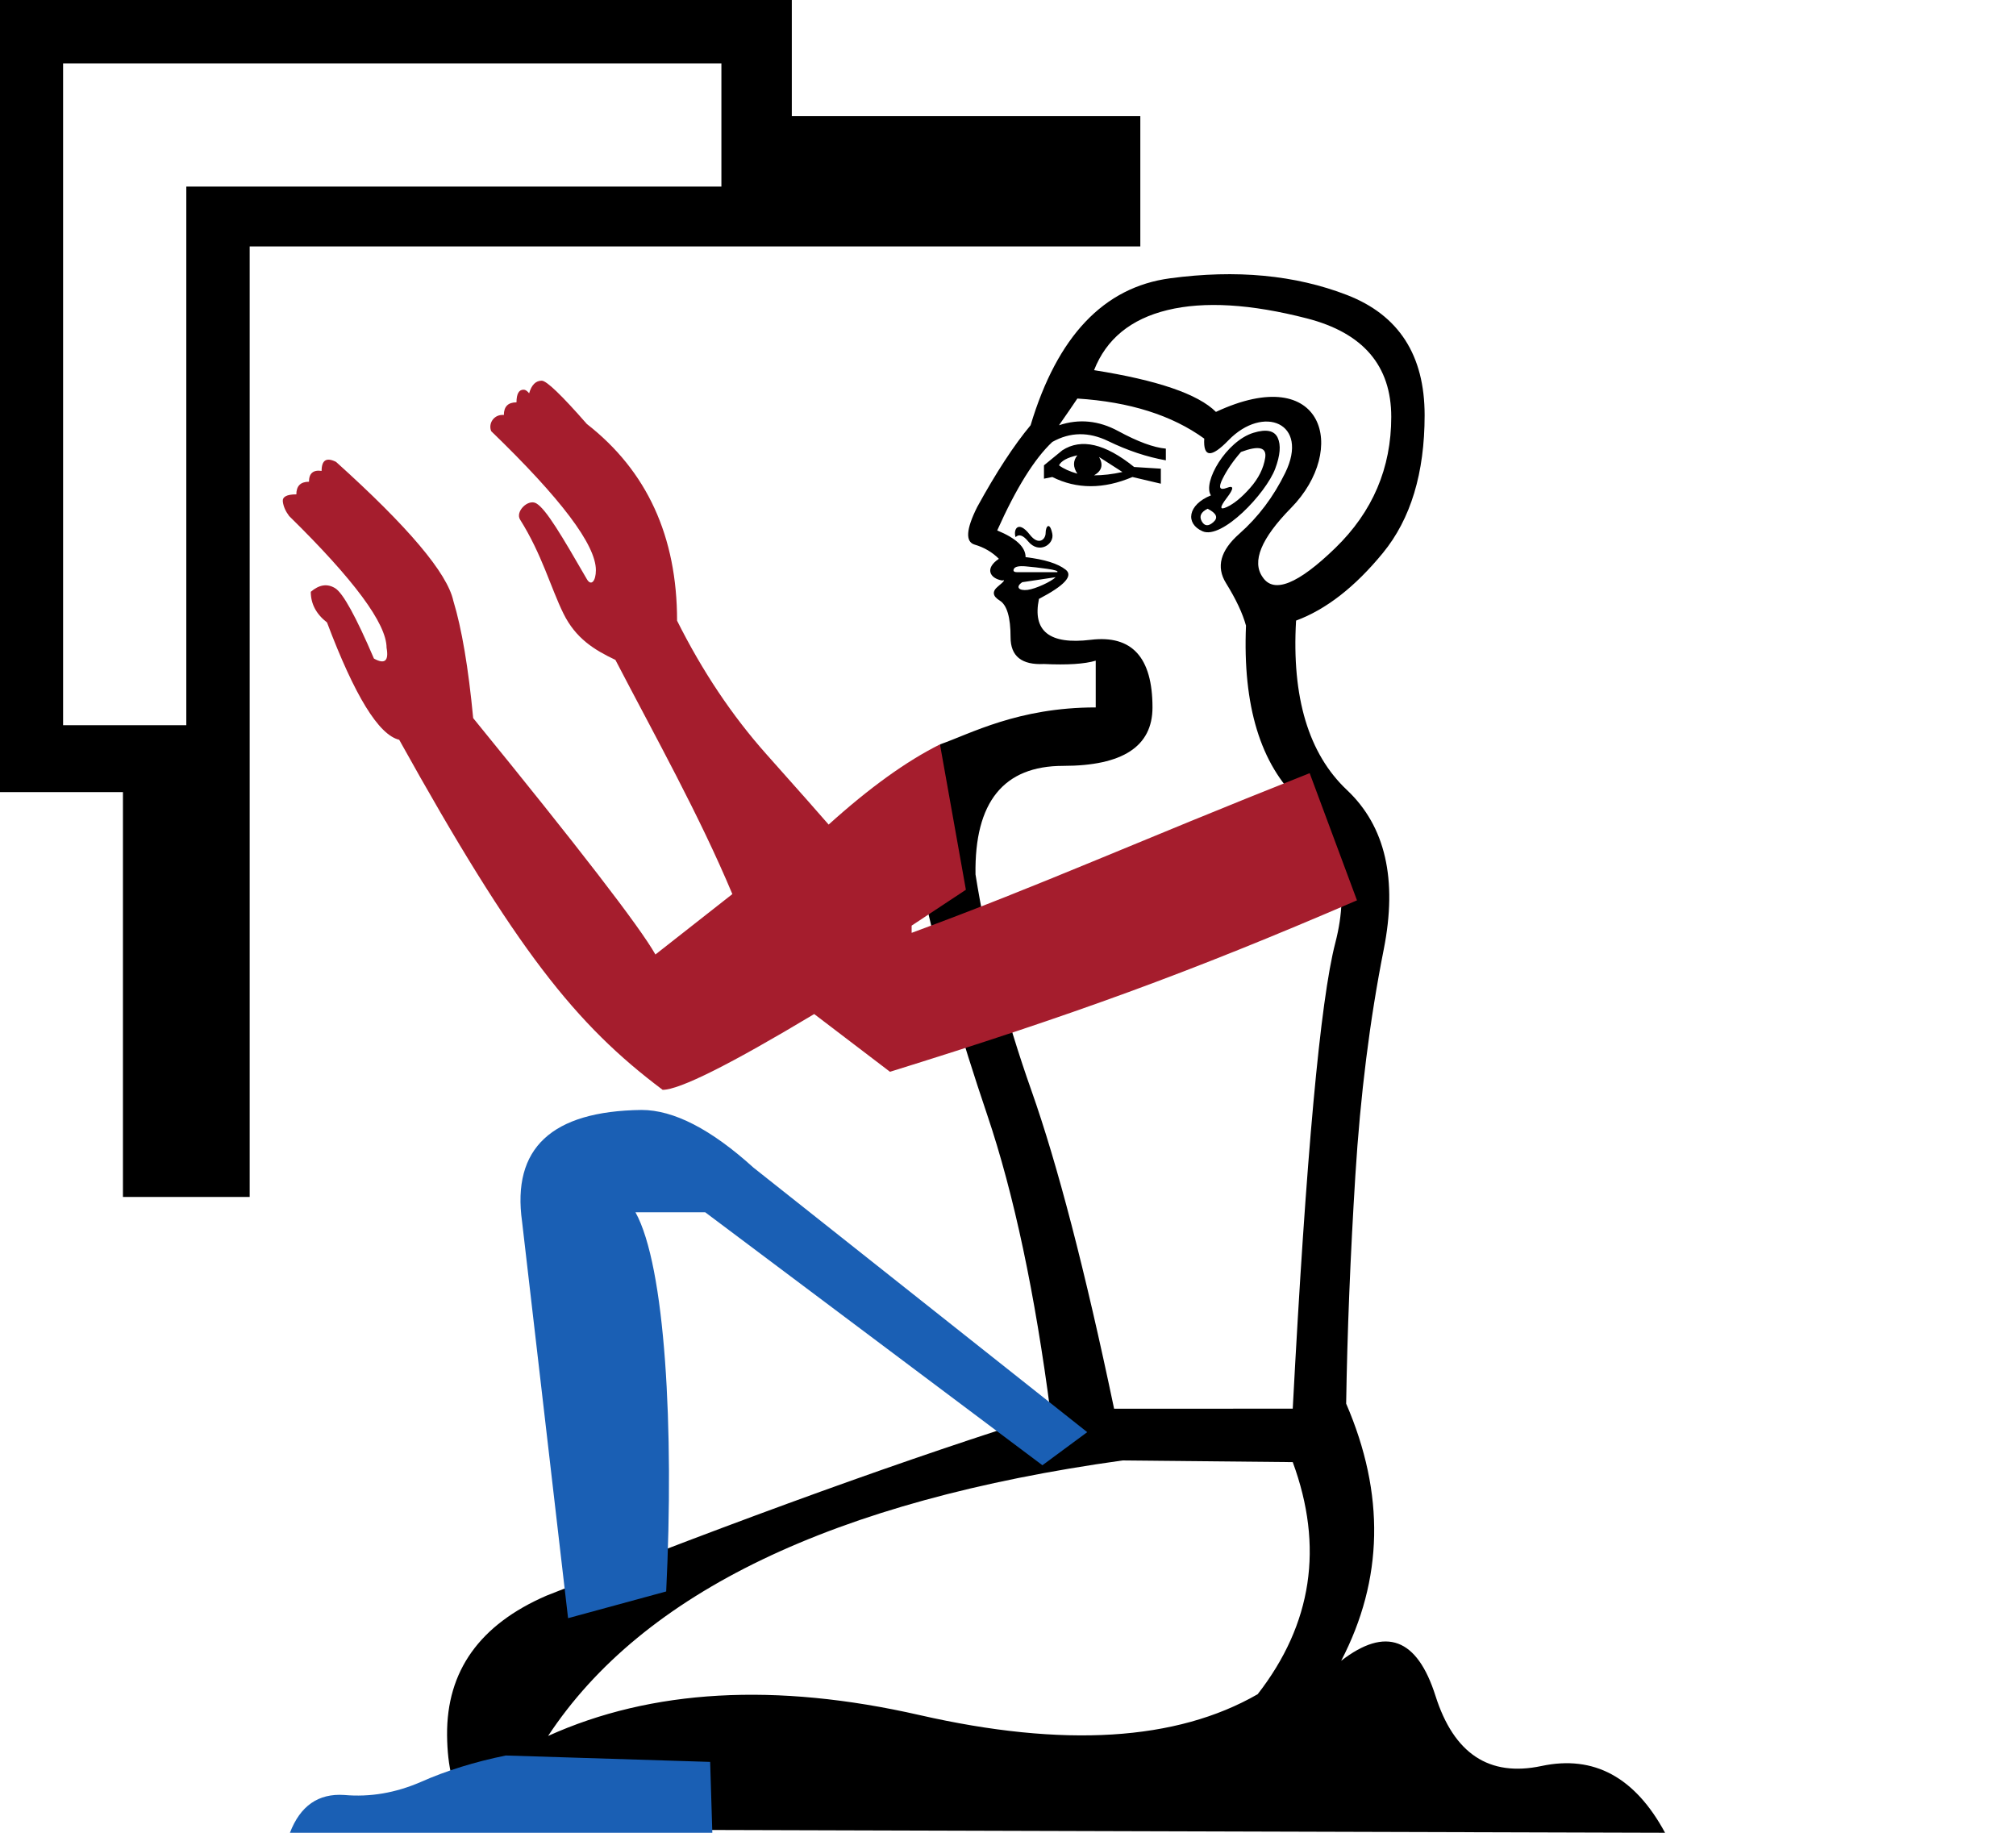 <?xml version="1.0" encoding="UTF-8" standalone="no"?>
<svg
   width="1100"
   height="1000"
   id="svg2277"
   sodipodi:version="0.32"
   inkscape:version="1.4.2 (f4327f4, 2025-05-13)"
   sodipodi:docname="13005.svg"
   inkscape:output_extension="org.inkscape.output.svg.inkscape"
   version="1.0"
   sodipodi:modified="true"
   xmlns:inkscape="http://www.inkscape.org/namespaces/inkscape"
   xmlns:sodipodi="http://sodipodi.sourceforge.net/DTD/sodipodi-0.dtd"
   xmlns="http://www.w3.org/2000/svg"
   xmlns:svg="http://www.w3.org/2000/svg"
   xmlns:rdf="http://www.w3.org/1999/02/22-rdf-syntax-ns#"
   xmlns:cc="http://creativecommons.org/ns#"
   xmlns:dc="http://purl.org/dc/elements/1.1/">
  <defs
     id="defs2282">
    <inkscape:perspective
       sodipodi:type="inkscape:persp3d"
       inkscape:vp_x="0 : -789.77562 : 1"
       inkscape:vp_y="0 : 1000 : 0"
       inkscape:vp_z="11.321417 : -789.77562 : 1"
       inkscape:persp3d-origin="5.6607084 : -793.18375 : 1"
       id="perspective7" />
  </defs>
  <sodipodi:namedview
     inkscape:window-height="998"
     inkscape:window-width="1680"
     inkscape:pageshadow="2"
     inkscape:pageopacity="0.0"
     guidetolerance="10.0"
     gridtolerance="10.0"
     objecttolerance="10.0"
     borderopacity="1.0"
     bordercolor="#666666"
     pagecolor="#ffffff"
     id="base"
     showgrid="false"
     inkscape:zoom="0.26693281"
     inkscape:cx="691.18517"
     inkscape:cy="571.30482"
     inkscape:window-x="-8"
     inkscape:window-y="-8"
     inkscape:current-layer="svg2277"
     inkscape:showpageshadow="2"
     inkscape:pagecheckerboard="0"
     inkscape:deskcolor="#d1d1d1"
     inkscape:window-maximized="1"
     showguides="true">
    <sodipodi:guide
       position="683.444,850.39"
       orientation="0,-1"
       id="guide1"
       inkscape:locked="false" />
    <sodipodi:guide
       position="0,0"
       orientation="0,-1"
       id="guide2"
       inkscape:locked="false" />
    <sodipodi:guide
       position="409.635,347.729"
       orientation="0.621,0.784"
       id="guide3"
       inkscape:locked="false" />
    <sodipodi:guide
       position="1100,1000"
       orientation="0,-1"
       id="guide4"
       inkscape:locked="false" />
    <sodipodi:guide
       position="1163.214,346.921"
       orientation="0,-1"
       id="guide5"
       inkscape:locked="false" />
  </sodipodi:namedview>
  <path
     style="fill:#000000;stroke:none;stroke-width:1"
     d="M -0.148,-1.2661182e-5 V 432.185 H 67.081 V 653.079 H 136.23 V 134.457 H 622.198 V 63.387 H 432.037 V -1.2661182e-5 Z M 34.427,34.575 H 393.621 V 101.804 H 101.656 V 395.689 H 34.427 Z"
     id="path2279" />
  <path
     style="fill:#000000;stroke:none;stroke-width:1"
     d="m 705.366,797.762 -92.922,-0.91 c -157.3,21.864 -261.761,71.969 -313.384,150.315 56.482,-25.508 124.048,-29.304 202.698,-11.388 78.65,17.916 140.143,14.12 184.478,-11.388 29.759,-38.262 36.136,-80.472 19.131,-126.629 z M 660.727,270.292 c -4.745,-7.115 8.385,-29.644 23.232,-34.163 6.984,-2.127 11.388,-1.217 13.209,2.731 1.82,3.948 1.365,9.566 -1.365,16.854 -5.095,13.583 -29.075,38.78 -39.629,34.162 -9.611,-4.201 -8.078,-14.534 4.555,-19.586 z m 16.398,-23.686 c -4.251,4.859 -7.591,9.718 -10.021,14.576 -2.431,4.859 -1.672,6.529 2.275,5.01 3.948,-1.517 3.948,0.305 0,5.466 -3.948,5.162 -3.948,6.832 0,5.01 3.948,-1.82 8.199,-5.313 12.754,-10.476 4.555,-5.162 7.288,-10.628 8.199,-16.398 0.91,-5.77 -3.493,-6.833 -13.209,-3.191 z m -13.665,-21.864 c 59.096,-27.578 72.27,20.53 40.995,52.384 -16.398,16.702 -21.56,29.304 -15.487,37.807 6.073,9.11 19.283,3.796 39.628,-15.942 20.346,-19.738 30.519,-43.576 30.519,-71.513 0,-27.938 -15.335,-45.854 -46.006,-53.749 -30.67,-7.895 -56.027,-9.414 -76.069,-4.556 -20.042,4.859 -33.403,15.791 -40.084,32.796 34.618,5.466 56.786,13.058 66.503,22.775 z m -4.556,52.838 c -3.644,1.824 -4.708,4.101 -3.191,6.832 1.517,2.734 3.643,2.884 6.377,0.45 2.734,-2.43 1.67,-4.86 -3.191,-7.288 z m -89.278,-16.398 v -7.288 l 10.021,-8.199 c 10.325,-6.681 23.383,-3.644 39.173,9.11 l 14.576,0.91 v 8.199 l -15.487,-3.646 c -15.791,6.681 -30.367,6.681 -43.728,0 z m 8.199,-7.288 c 2.43,1.82 5.771,3.339 10.021,4.556 -2.431,-3.644 -2.431,-6.984 0,-10.021 -5.466,1.214 -8.806,3.036 -10.021,5.466 z m 19.131,5.466 c 4.859,0 10.021,-0.607 15.487,-1.82 l -12.754,-8.199 c 2.43,4.251 1.52,7.592 -2.731,10.021 z m -42.817,33.707 c -1.368,-4.104 1.386,-9.534 7.741,-1.365 4.847,6.23 8.657,2.61 8.657,-0.91 0,-3.801 2.286,-6.318 3.641,0.455 1.152,5.765 -7.276,11.349 -13.211,4.102 -2.734,-3.34 -5.011,-4.099 -6.832,-2.275 z m 21.864,21.864 -18.22,2.731 c -3.932,2.622 -1.801,4.786 2.902,4.196 4.39,-0.551 12.907,-4.514 15.32,-6.931 z m 0.91,-2.736 c 0.607,-0.607 -1.215,-1.214 -5.466,-1.82 -4.251,-0.607 -8.199,-1.062 -11.843,-1.365 -3.644,-0.3 -5.77,0.155 -6.377,1.365 -0.607,1.214 0,1.82 1.82,1.82 z m 128.452,456.412 c 7.288,-137.865 15.032,-222.588 23.23,-254.17 8.199,-31.581 1.67,-57.393 -19.587,-77.435 -21.257,-20.042 -30.974,-51.927 -29.152,-95.656 -1.824,-6.681 -5.468,-14.424 -10.932,-23.23 -5.466,-8.806 -3.037,-17.765 7.288,-26.875 10.325,-9.11 18.675,-20.194 25.052,-33.252 13.335,-27.304 -11.977,-37.377 -30.976,-17.764 -9.414,9.717 -13.817,9.414 -13.209,-0.91 -17.613,-12.754 -40.692,-20.042 -69.237,-21.864 -2.43,3.644 -5.771,8.503 -10.021,14.576 10.932,-3.644 21.712,-2.58 32.341,3.191 10.628,5.77 19.283,8.958 25.964,9.565 v 6.377 c -10.325,-1.824 -20.802,-5.316 -31.43,-10.476 -10.628,-5.163 -20.801,-5.013 -30.519,0.45 -9.717,9.11 -19.738,25.205 -30.063,48.284 10.325,4.251 15.487,9.11 15.487,14.576 10.325,1.214 17.613,3.491 21.864,6.833 4.251,3.34 -0.608,8.654 -14.576,15.942 -3.644,17.613 5.77,25.052 28.241,22.319 22.471,-2.734 33.707,9.565 33.707,36.896 0,21.257 -16.246,31.885 -48.739,31.885 -32.492,0 -48.435,19.738 -47.828,59.215 6.074,38.262 16.246,77.587 30.519,117.975 14.272,40.388 29.304,98.237 45.094,173.546 z m 29.152,-2.736 c 21.257,49.194 20.346,95.959 -2.731,140.294 24.293,-18.828 41.45,-12.451 51.472,19.131 10.021,31.582 29.304,44.336 57.848,38.262 28.545,-6.073 51.016,6.074 67.414,36.44 l -625.858,-1.82 c -25.508,0.607 -38.414,-16.55 -38.718,-51.471 -0.3,-34.922 17.768,-60.278 54.205,-76.069 107.498,-42.514 199.206,-75.613 275.123,-99.299 -8.503,-65.592 -20.042,-119.949 -34.618,-163.07 -14.576,-43.121 -25.812,-81.99 -33.707,-116.608 l 7.944,-85.507 c 16.439,-5.702 42.462,-20.17 84.975,-20.17 v -25.508 c -6.074,1.82 -15.487,2.427 -28.241,1.82 -12.147,0.607 -18.22,-4.252 -18.22,-14.576 0,-10.932 -1.974,-17.613 -5.922,-20.042 -3.948,-2.43 -4.251,-5.012 -0.91,-7.743 3.341,-2.734 4.099,-3.797 2.275,-3.191 -6.765,-1.127 -9.715,-6.584 -1.821,-11.844 -3.644,-3.644 -8.047,-6.225 -13.21,-7.743 -5.162,-1.517 -4.707,-8.35 1.365,-20.498 10.325,-18.827 20.042,-33.707 29.152,-44.639 14.576,-48.587 39.932,-75.309 76.069,-80.168 36.136,-4.859 68.325,-1.822 96.566,9.11 28.241,10.932 42.361,32.796 42.361,65.592 0,31.581 -7.592,56.634 -22.775,75.158 -15.183,18.524 -30.974,30.822 -47.372,36.895 -2.43,41.906 6.831,72.729 27.786,92.467 20.953,19.738 27.634,48.739 20.042,87.001 -7.591,38.262 -12.754,79.409 -15.487,123.441 -2.734,44.032 -4.404,85.482 -5.01,124.352 z"
     id="path1-0"
     sodipodi:nodetypes="cccscsccccccccccccccccccscsscccccccccccccccccccccccccccccccsccccccscccsccsccccccccccccccccccccccsscscccccccccccccccccsccccccccssccccccc" />
  <path
     style="fill:#a51d2d;stroke:none;stroke-width:1"
     d="m 295.601,207.711 c -3.279,0 -5.577,2.299 -6.89,6.892 -0.838,-1.028 -1.733,-1.92 -2.953,-1.969 -2.624,-0.105 -3.941,2.299 -3.941,6.892 -4.593,0 -6.89,2.299 -6.89,6.892 -5.563,-0.488 -8.641,4.827 -6.892,8.861 38.069,36.756 57.104,62.025 57.104,75.808 0,6.042 -2.616,8.917 -4.922,4.924 -13.803,-23.908 -22.241,-38.188 -27.566,-41.348 -4.464,-2.65 -11.637,4.453 -8.865,8.859 11.93,18.963 16.735,37.2 23.628,51.196 6.716,13.635 16.809,19.848 28.372,25.334 21.828,41.985 45.49,84.129 63.818,127.78 l -41.978,32.96 c -8.532,-15.096 -41.679,-58.087 -99.439,-128.973 -2.626,-27.567 -6.236,-48.9 -10.83,-63.996 -3.281,-15.096 -24.613,-40.365 -63.994,-75.808 -5.25,-2.628 -7.877,-0.985 -7.877,4.922 -4.592,-0.657 -6.891,1.313 -6.891,5.906 -4.592,0 -6.892,2.299 -6.892,6.892 -5.248,0 -7.691,1.313 -7.384,3.939 0.327,2.625 1.478,5.25 3.445,7.877 35.443,34.787 53.165,58.744 53.165,71.871 1.313,7.22 -0.985,9.186 -6.892,5.906 -9.845,-22.972 -16.901,-35.771 -21.167,-38.397 -4.266,-2.626 -8.697,-1.971 -13.291,1.969 0,6.564 2.954,12.142 8.861,16.736 15.096,40.038 28.222,61.37 39.38,63.996 63.81,114.858 96.368,155.468 143.742,190.999 9.189,0 36.756,-13.784 82.701,-41.35 l 41.352,31.505 c 99.466,-30.916 162.879,-53.928 254.807,-93.547 l -25.816,-69.39 c -98.493,39.056 -144.314,60.252 -217.179,87.131 v -3.937 l 29.604,-19.572 -14.14,-79.315 c -18.295,9.112 -38.545,23.695 -60.748,43.75 -3.938,-4.594 -15.26,-17.392 -33.966,-38.395 -18.706,-21.003 -34.951,-45.289 -48.735,-72.855 0,-45.945 -16.407,-81.717 -49.225,-107.315 -13.783,-15.752 -21.988,-23.628 -24.615,-23.628 z"
     id="path6"
     sodipodi:nodetypes="scscccssscscccccccccccccscccccccccccccsccs" />
  <path
     style="fill:#1a5fb4;stroke:none;stroke-width:1"
     d="m 275.983,957.834 c -16.896,3.442 -32.394,8.225 -46.474,14.483 -13.767,5.945 -27.628,8.31 -41.707,7.058 -14.08,-0.939 -23.976,5.919 -29.608,20.624 h 230.473 l -1.183,-38.67 z"
     id="path3"
     sodipodi:nodetypes="ccccccc" />
  <path
     style="fill:#1a5fb4;stroke:none;stroke-width:1"
     d="m 350.037,605.611 c -49.122,0.626 -70.805,20.908 -65.173,60.957 l 25.098,216.338 53.532,-14.575 c 4.38,-89.171 -0.487,-177.485 -16.757,-206.896 h 38.041 L 568.777,799.466 593.227,781.411 411.086,637.052 c -23.153,-20.963 -43.527,-31.441 -61.049,-31.441 z"
     id="path7"
     sodipodi:nodetypes="cccccccccc" />
</svg>
